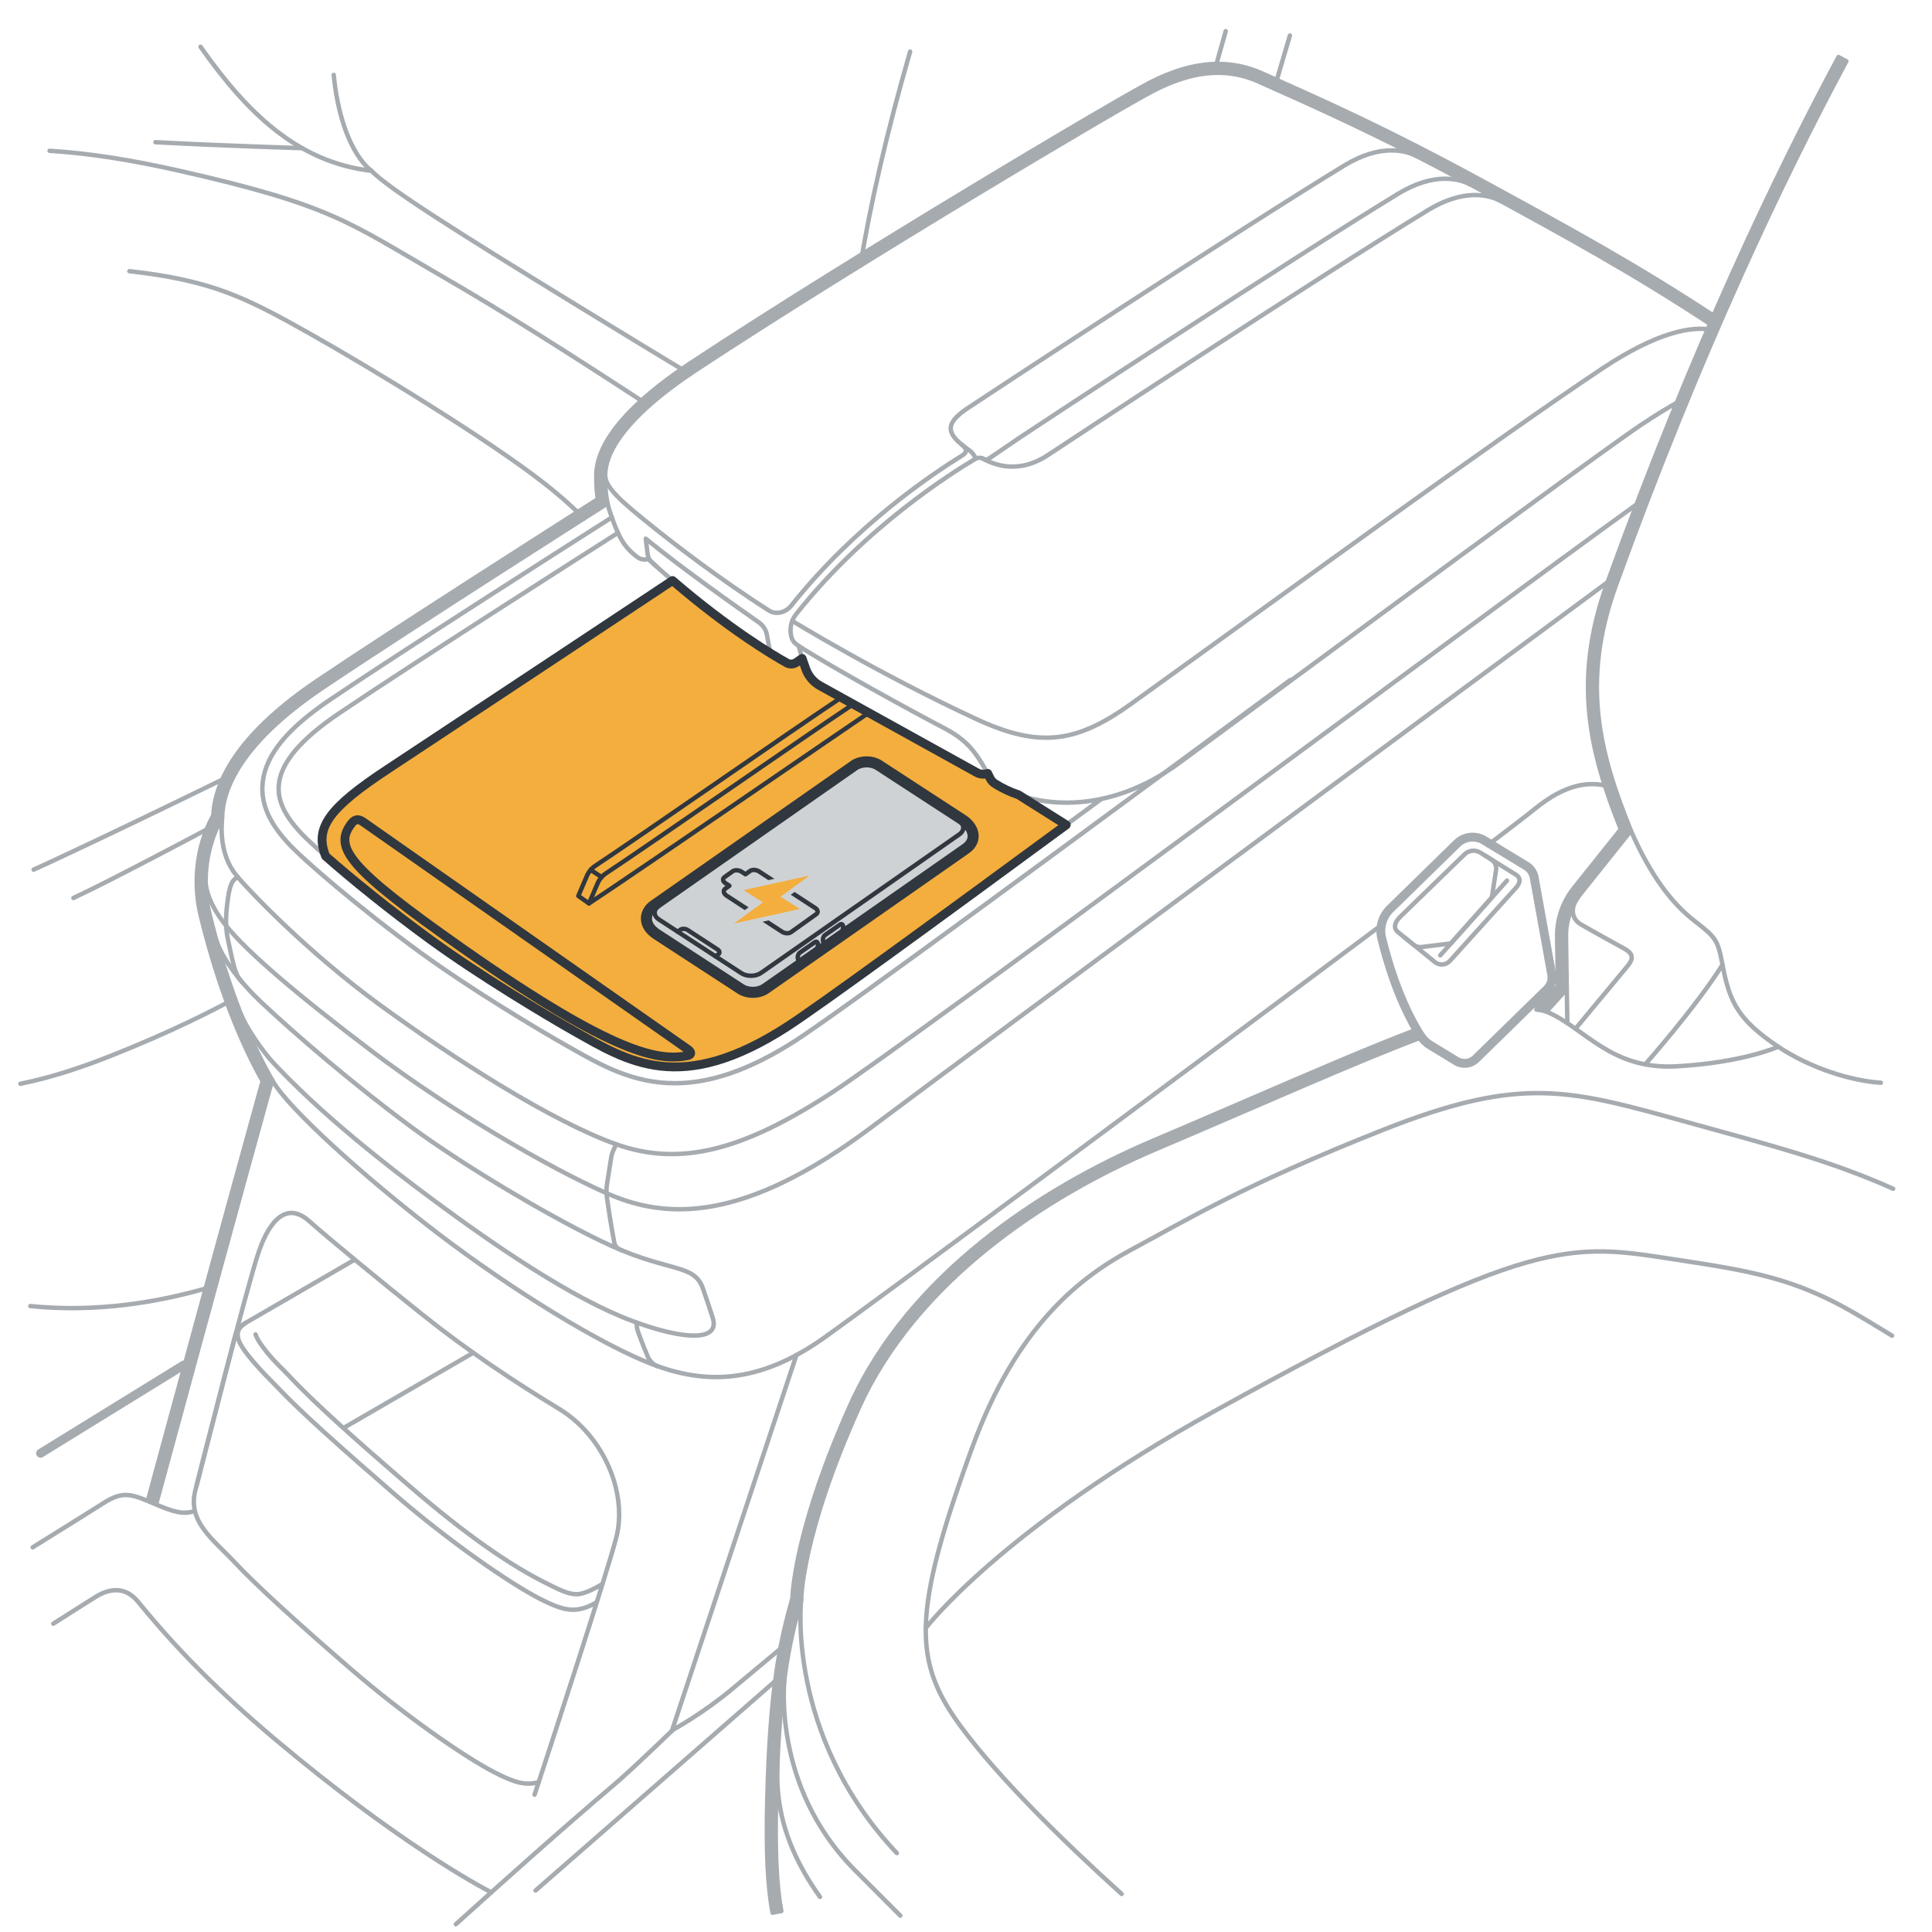 <?xml version="1.0" encoding="UTF-8"?><svg xmlns="http://www.w3.org/2000/svg" width="218" height="218" viewBox="0 0 218 218"><g id="uuid-7934f333-29ef-47cb-ab9c-99a6a00597cd"><path d="m3.688,174.596c4.107-2.556,7.306-4.552,8.044-5.024,2.254-1.442,3.264-.913,5.695.114,2.011.849,3.177,1.278,4.565.802" style="fill:none; stroke:#a6abb0; stroke-linecap:round; stroke-linejoin:round; stroke-width:.5px;"/><line x1="4.577" y1="163.982" x2="20.747" y2="154.013" style="fill:none; stroke:#a6abb0; stroke-linecap:round; stroke-linejoin:round;"/><path d="m6.014,183.211c2.621-1.669,4.502-2.861,4.876-3.084,1.515-.903,3.254-1.151,4.703.624,2.794,3.423,7.465,8.805,15.674,15.691,13.725,11.513,22.764,16.359,24.166,17.082" style="fill:none; stroke:#a6abb0; stroke-linecap:round; stroke-linejoin:round; stroke-width:.5px;"/><path d="m2.301,122.288c2.967-.595,6.288-1.603,10.102-3.112,6.976-2.759,11.775-5.234,14.104-6.518" style="fill:none; stroke:#a6abb0; stroke-linecap:round; stroke-linejoin:round; stroke-width:.5px;"/><path d="m143.785,9.993c.627-2.112,1.216-4.115,1.762-5.985" style="fill:none; stroke:#a6abb0; stroke-linecap:round; stroke-linejoin:round; stroke-width:.5px;"/><path d="m22.628,5.279c5.177,7.357,10.875,13.023,19.284,13.996,1.951,2.002,9.149,6.567,23.26,15.221,5.408,3.317,9.585,5.852,12.679,7.718" style="fill:none; stroke:#a6abb0; stroke-linecap:round; stroke-linejoin:round; stroke-width:.5px;"/><path d="m41.912,19.275c-1.7-1.301-3.665-4.809-4.26-10.825" style="fill:none; stroke:#a6abb0; stroke-linecap:round; stroke-linejoin:round; stroke-width:.5px;"/><path d="m102.695,5.818c-2.696,9.345-4.502,17.323-5.622,24.157" style="fill:none; stroke:#a6abb0; stroke-linecap:round; stroke-linejoin:round; stroke-width:.5px;"/><path d="m138.306,3.516c-.42,1.506-.867,3.093-1.329,4.706" style="fill:none; stroke:#a6abb0; stroke-linecap:round; stroke-linejoin:round; stroke-width:.5px;"/><path d="m17.535,16.047c8.343.434,16.561.669,16.561.669" style="fill:none; stroke:#a6abb0; stroke-linecap:round; stroke-linejoin:round; stroke-width:.5px;"/><path d="m14.599,30.597c9.281,1.046,13.069,2.948,20.172,6.942,7.103,3.994,20.051,11.886,26.423,16.832,2.026,1.573,3.559,2.963,4.707,4.127" style="fill:none; stroke:#a6abb0; stroke-linecap:round; stroke-linejoin:round; stroke-width:.5px;"/><path d="m3.797,98.127c.617-.276,1.25-.566,1.9-.869,6.741-3.143,13.388-6.355,20.86-10.01" style="fill:none; stroke:#a6abb0; stroke-linecap:round; stroke-linejoin:round; stroke-width:.5px;"/><path d="m5.597,17.015c4.452.284,9.076.998,14.649,2.256,17.075,3.855,19.117,5.824,29.12,11.606,7.903,4.569,14.77,8.948,23.868,14.888" style="fill:none; stroke:#a6abb0; stroke-linecap:round; stroke-linejoin:round; stroke-width:.5px;"/><path d="m8.283,101.327c1.386-.654,2.852-1.379,4.407-2.175,4.149-2.123,8.258-4.286,12.071-6.327" style="fill:none; stroke:#a6abb0; stroke-linecap:round; stroke-linejoin:round; stroke-width:.5px;"/><path d="m3.424,147.373c7.303.733,14.374-.356,20.591-2.22" style="fill:none; stroke:#a6abb0; stroke-linecap:round; stroke-linejoin:round; stroke-width:.5px;"/></g><g id="uuid-1768152b-6a0a-4c93-97aa-53e4078b44a3"><path d="m167.872,95.362c2.64-2.001,4.496-3.427,5.289-4.072,3.432-2.792,6.03-3.157,8.254-2.585" style="fill:none; stroke:#a6abb0; stroke-linecap:round; stroke-linejoin:round; stroke-width:.5px;"/><path d="m30.759,121.943c.023.042.047.084.072.126,1.777,3.03,10.073,10.588,18.454,17.006,8.382,6.419,18.546,12.671,24.37,14.882,5.824,2.211,11.855,2.307,19.384-3.042,5.352-3.802,40.552-29.863,62.613-46.368" style="fill:none; stroke:#a6abb0; stroke-linecap:round; stroke-linejoin:round; stroke-width:.5px;"/><path d="m184.571,56.984c-17.07,12.278-81.879,60.594-90.892,66.425-9.85,6.371-16.905,8.273-24.15,5.706-7.245-2.567-18.359-9.678-26.605-15.68-8.247-6.002-14.932-13.043-16.249-14.655-1.942-2.377-1.691-5.494-1.61-6.514" style="fill:none; stroke:#a6abb0; stroke-linecap:round; stroke-linejoin:round; stroke-width:.5px;"/><path d="m124.287,90.145c-16.509,12.149-31.68,23.242-35.467,25.691-12.052,7.796-17.95,3.955-24.092.479-3.075-1.74-10.521-6.188-16.174-10.302-7.019-5.109-13.182-10.45-14.734-12.167-3.061-3.386-4.59-7.267,4.467-13.378,8.229-5.552,27.254-17.68,31.441-20.346" style="fill:none; stroke:#a6abb0; stroke-linecap:round; stroke-linejoin:round; stroke-width:.5px;"/><path d="m24.427,106.161s.824,2.932,5.011,6.889c3.861,3.649,10.516,9.346,16.89,14.058,6.374,4.712,16.869,10.851,22.614,13.452,6.648,3.009,9.41,2.034,10.379,4.835.599,1.733.751,2.221,1.1,3.309.858,2.676-3.208,2.536-9.079.349-6.547-2.439-15.355-8.242-25.062-15.612-9.707-7.37-14.111-12.124-15.342-13.408-1.231-1.284-3.13-4.049-3.752-5.596" style="fill:none; stroke:#a6abb0; stroke-linecap:round; stroke-linejoin:round; stroke-width:.5px;"/><path d="m114.929,89.692l5.372,3.385c-14.909,10.96-28.002,20.509-31.481,22.76-12.052,7.796-17.95,3.955-24.092.479-3.075-1.74-10.521-6.188-16.174-10.302-4.696-3.417-9.008-6.939-11.813-9.41-1.289-3.2.386-5.455,7.055-9.847,7.128-4.694,29.143-19.297,32.084-21.248" style="fill:none; stroke:#a6abb0; stroke-linecap:round; stroke-linejoin:round; stroke-width:.5px;"/><path d="m77.645,118.43c-.33-.231-36.688-25.701-36.688-25.701-.615-.43-.983-.205-1.295.195-2.084,2.678-.406,4.995,12.455,14.033,17.392,12.222,22.304,12.749,25.451,12.16.53-.099.407-.456.077-.687Z" style="fill:none; stroke:#a6abb0; stroke-linecap:round; stroke-linejoin:round; stroke-width:.5px;"/><path d="m40.323,92.5s.113,2.14,2.225,7.258" style="fill:none; stroke:#a6abb0; stroke-linecap:round; stroke-linejoin:round; stroke-width:.5px;"/><path d="m145.582,76.736c-22.447,16.559-50.381,37.167-55.767,40.651-5.532,3.578-9.948,4.84-13.667,4.84-4.75,0-8.366-2.056-11.732-3.969l-.59-.335c-3.171-1.794-10.669-6.281-16.35-10.415-7.129-5.188-13.404-10.638-15.016-12.421-1.496-1.655-3.167-3.933-2.808-6.895.37-3.06,2.789-6,7.611-9.254,7.774-5.245,25.383-16.491,31.758-20.548" style="fill:none; stroke:#a6abb0; stroke-linecap:round; stroke-linejoin:round; stroke-width:.5px;"/><path d="m74.232,154.169c-.912-.303-1.204-1.257-1.204-1.257,0,0-.412-.933-1.039-2.657-.118-.326-.154-.68-.146-1.018" style="fill:none; stroke:#a6abb0; stroke-linecap:round; stroke-linejoin:round; stroke-width:.5px;"/><path d="m69.529,129.114l-.319.691c-.116.252-.198.519-.241.793l-.466,2.92c-.086.539-.093,1.097-.017,1.637.145,1.037.427,2.936.833,5.078.063.333.289.614.602.746l.222.094" style="fill:none; stroke:#a6abb0; stroke-linecap:round; stroke-linejoin:round; stroke-width:.5px;"/><path d="m26.833,98.969c-.561.31-.952.631-1.236,3.377-.243,2.345.032,3.229.391,4.921.548,2.583.773,2.924,1.34,3.569" style="fill:none; stroke:#a6abb0; stroke-linecap:round; stroke-linejoin:round; stroke-width:.5px;"/><path d="m23.201,99.419s-.108,2.057,2.317,5.045c2.425,2.988,7.81,7.622,16.528,14.214,8.718,6.591,19.771,13.025,26.399,15.962s15.346,3.451,29.91-7.465c12.723-9.536,64.343-47.677,83.382-61.737" style="fill:none; stroke:#a6abb0; stroke-linecap:round; stroke-linejoin:round; stroke-width:.5px;"/><path d="m68.559,56.805c.069.314.156.633.265.953.939,2.758,1.495,3.892,3.083,5.096.348.264.801.35,1.222.231l.018-.005c7.628,7.008,13.8,10.696,15.626,11.72.333.187.744.17,1.06-.045l.67-.455.426,1.197c.285.802.853,1.471,1.596,1.883l17.684,9.788c.377.209.827.247,1.233.103,0,0,0,0,0,0l.272.545c.123.247.308.452.539.6,4.286,2.744,12.602,3.717,20.806-2.329,4.368-3.219,8.726-6.434,12.894-9.509,18.697-13.792,35.53-26.16,39.144-28.587,1.757-1.179,3.258-2.096,4.584-2.812" style="fill:none; stroke:#a6abb0; stroke-linecap:round; stroke-linejoin:round; stroke-width:.5px;"/><g id="uuid-53c3f4fb-83cc-4655-8dc2-53379696a1b3"><path d="m193.75,35.877c-8.998-5.929-16.257-9.895-26.823-15.645-10.192-5.546-17.051-8.612-23.021-11.281-.5-.224-.994-.444-1.482-.663-1.765-.791-3.532-1.113-5.282-1.071-2.524.06-4.971.875-7.299,2.054-3.852,1.952-33.554,19.597-51.701,31.545-5.66,3.727-8.523,6.808-9.851,9.273-.735,1.363-1.005,2.548-1.005,3.544,0,.663.001,1.624.166,2.691-3.584,2.281-23.119,14.728-31.63,20.468-5.591,3.771-8.649,7.216-10.236,10.146-1.054,1.946-1.452,3.654-1.514,5.053-2.257,4.116-2.097,8.464-1.452,11.172,1.483,6.225,3.881,13.298,7.026,18.852-.048.135-.091.272-.132.413-.239.823-4.984,18.065-8.36,30.478l-4.457,16.387" style="fill:none; stroke:#a6abb0; stroke-linecap:round; stroke-linejoin:round; stroke-width:.5px;"/><path d="m193.612,36.086c-8.989-5.922-16.239-9.884-26.805-15.634-10.184-5.542-17.035-8.605-23.003-11.273-.5-.224-.994-.444-1.482-.663-1.73-.775-3.46-1.09-5.173-1.049-2.474.059-4.884.858-7.192,2.028-3.839,1.945-33.532,19.584-51.677,31.531-5.644,3.716-8.468,6.77-9.768,9.183-.718,1.332-.975,2.476-.975,3.425,0,.697.001,1.705.189,2.813-3.182,2.025-23.138,14.736-31.763,20.553-5.569,3.756-8.594,7.174-10.156,10.058-1.052,1.942-1.435,3.633-1.486,5.003-2.249,4.062-2.094,8.367-1.456,11.045,1.489,6.249,3.9,13.346,7.057,18.886-.061.163-.116.332-.166.506-.238.82-4.982,18.06-8.359,30.474l-4.457,16.387" style="fill:none; stroke:#a6abb0; stroke-linecap:round; stroke-linejoin:round; stroke-width:.5px;"/><path d="m193.475,36.295c-8.979-5.916-16.22-9.873-26.787-15.623-10.175-5.537-17.02-8.597-22.986-11.264-.5-.224-.994-.444-1.483-.663-1.695-.76-3.388-1.067-5.065-1.028-2.425.058-4.797.841-7.085,2.001-3.826,1.939-33.51,19.571-51.652,31.517-5.628,3.706-8.413,6.732-9.686,9.093-.701,1.301-.945,2.405-.945,3.307,0,.732.002,1.786.215,2.934-2.674,1.701-23.137,14.73-31.898,20.639-5.547,3.741-8.539,7.131-10.076,9.97-1.05,1.938-1.417,3.613-1.458,4.953-2.241,4.008-2.092,8.27-1.461,10.918,1.495,6.275,3.92,13.396,7.089,18.923-.075.189-.141.388-.202.597-.238.817-4.981,18.054-8.357,30.47l-4.457,16.387" style="fill:none; stroke:#a6abb0; stroke-linecap:round; stroke-linejoin:round; stroke-width:.5px;"/><path d="m193.337,36.504c-8.969-5.909-16.202-9.862-26.769-15.612-10.166-5.532-17.004-8.589-22.969-11.256-.5-.224-.994-.444-1.483-.663-1.66-.744-3.316-1.045-4.957-1.006-2.375.057-4.71.825-6.978,1.974-3.813,1.932-33.487,19.558-51.628,31.502-5.612,3.695-8.359,6.694-9.603,9.003-.684,1.269-.915,2.333-.915,3.188,0,.768.003,1.868.242,3.054-1.96,1.247-23.096,14.697-32.036,20.726-5.525,3.726-8.484,7.089-9.996,9.881-1.048,1.935-1.4,3.593-1.43,4.902-2.233,3.953-2.09,8.174-1.466,10.792,1.501,6.301,3.941,13.449,7.124,18.963-.09.213-.169.441-.24.685-.237.815-4.979,18.049-8.356,30.465l-4.457,16.387" style="fill:none; stroke:#a6abb0; stroke-linecap:round; stroke-linejoin:round; stroke-width:.5px;"/></g><path d="m193.2,36.712c-8.959-5.903-16.183-9.851-26.751-15.602-11.01-5.991-18.11-9.076-24.434-11.911-3.978-1.783-7.92-.963-11.72.963-3.8,1.926-33.465,19.546-51.603,31.488-8.666,5.706-10.406,9.7-10.406,11.982,0,.804.003,1.95.273,3.172h0s-22.801,14.492-32.177,20.816c-9.376,6.324-11.27,11.554-11.317,14.645-2.226,3.899-2.088,8.077-1.471,10.666,1.509,6.333,3.965,13.512,7.165,19.013l-.011.006c-.104.23-.193.48-.273.756-.236.812-4.978,18.043-8.355,30.461l-4.457,16.387" style="fill:none; stroke:#a6abb0; stroke-linecap:round; stroke-linejoin:round; stroke-width:.5px;"/><path d="m110.824,51.712c3.584,1.981,6.382.349,7.668-.527,1.326-.903,30.78-20.255,42.63-27.47,4.031-2.454,6.905-1.745,8.205-1.036" style="fill:none; stroke:#a6abb0; stroke-linecap:round; stroke-linejoin:round; stroke-width:.5px;"/><path d="m159.89,17.64c-1.3-.709-4.174-1.418-8.205,1.036-11.85,7.215-41.304,26.566-42.63,27.47-2.681,1.829-2.111,2.953.281,4.639.441.311.65.691.75.973" style="fill:none; stroke:#a6abb0; stroke-linecap:round; stroke-linejoin:round; stroke-width:.5px;"/><path d="m165.946,20.838c-1.3-.709-4.174-1.418-8.205,1.036-11.85,7.215-41.304,26.567-42.63,27.47l-3.518,2.397c-.188.128-.431.14-.631.032l-.007-.004c-.29-.157-.64-.149-.923.02-2.456,1.469-12.318,7.586-20.193,17.501-.559.704-.767,1.63-.56,2.506l.014.059c.081.344.285.646.573.849l.263.185.374,1.41" style="fill:none; stroke:#a6abb0; stroke-linecap:round; stroke-linejoin:round; stroke-width:.5px;"/><path d="m90.127,72.89c3.827,2.478,13.11,7.546,16.175,9.145,2.526,1.318,3.59,2.393,5.138,5.236" style="fill:none; stroke:#a6abb0; stroke-linecap:round; stroke-linejoin:round; stroke-width:.5px;"/><path d="m87.493,74.053c-.373-.229-.631-.607-.709-1.039l-.247-1.373c-.102-.569-.425-1.074-.898-1.403-2.182-1.521-8.706-6.113-12.777-9.454l.222,1.795c.04.323.194.622.435.84l.556.505" style="fill:none; stroke:#a6abb0; stroke-linecap:round; stroke-linejoin:round; stroke-width:.5px;"/><path d="m68.286,53.633c0,1.46,2.166,3.209,4.937,5.456,2.77,2.247,8.062,6.312,13.532,9.794.902.574,1.987.139,2.523-.536,7.153-9.007,15.905-14.855,19.291-16.952.776-.48.303-.949-.007-1.192" style="fill:none; stroke:#a6abb0; stroke-linecap:round; stroke-linejoin:round; stroke-width:.5px;"/><path d="m89.399,70.065s9.753,5.984,20.869,11.119c7.191,3.322,11.367,2.549,17.438-1.819,15.911-11.447,40.977-29.717,53.059-37.764,6.311-4.204,10.161-4.797,12.345-4.397" style="fill:none; stroke:#a6abb0; stroke-linecap:round; stroke-linejoin:round; stroke-width:.5px;"/><path d="m60.32,202.505c1.917-5.824,8.04-24.539,9.209-28.981,1.326-5.04-1.421-11.506-6.44-14.549-5.019-3.043-10.323-6.561-15.437-10.651-5.114-4.089-10.418-8.463-12.785-10.556s-4.356-.38-5.682,3.518c-1.326,3.899-6.517,24.389-7,26.314" style="fill:none; stroke:#a6abb0; stroke-linecap:round; stroke-linejoin:round; stroke-width:.5px;"/><path d="m89.268,185.032c-3.783,3.15-6.119,5.101-6.669,5.561-3.362,2.805-6.641,4.576-6.641,4.576,0,0-3.765,3.637-5.966,5.599l-.805.699c-5.461,4.622-12.636,11.035-17.747,15.652" style="fill:none; stroke:#a6abb0; stroke-linecap:round; stroke-linejoin:round; stroke-width:.5px;"/><line x1="75.814" y1="195.307" x2="89.864" y2="152.901" style="fill:none; stroke:#a6abb0; stroke-linecap:round; stroke-linejoin:round; stroke-width:.5px;"/><line x1="60.431" y1="213.318" x2="88.618" y2="188.683" style="fill:none; stroke:#a6abb0; stroke-linecap:round; stroke-linejoin:round; stroke-width:.5px;"/><g id="uuid-55c77e69-6c0f-4978-81dd-48d9c18994fe"><path d="m159.858,116.177c-5.174,1.959-11.525,4.699-19.002,7.925-3.383,1.459-7,3.02-10.851,4.656-12.457,5.293-27.446,15.06-34.056,29.782-5.968,13.293-6.494,20.689-6.54,21.827-1.419,5.006-2.521,10.176-2.833,22.645-.149,5.953.052,9.907.599,12.819" style="fill:none; stroke:#a6abb0; stroke-linecap:round; stroke-linejoin:round; stroke-width:.5px;"/><path d="m159.947,116.41c-5.168,1.957-11.513,4.694-18.991,7.921-3.383,1.459-7.001,3.02-10.852,4.657-12.434,5.283-27.354,15.017-33.926,29.654-6.03,13.431-6.486,20.78-6.52,21.765-1.416,4.992-2.519,10.137-2.831,22.611-.148,5.948.053,9.881.595,12.767" style="fill:none; stroke:#a6abb0; stroke-linecap:round; stroke-linejoin:round; stroke-width:.5px;"/><path d="m160.035,116.644c-5.161,1.954-11.5,4.689-18.981,7.916-3.383,1.459-7.001,3.02-10.854,4.657-12.412,5.274-27.262,14.974-33.795,29.526-6.105,13.598-6.477,20.897-6.5,21.702-1.413,4.978-2.518,10.098-2.83,22.578-.148,5.943.054,9.855.591,12.714" style="fill:none; stroke:#a6abb0; stroke-linecap:round; stroke-linejoin:round; stroke-width:.5px;"/><path d="m160.124,116.878c-5.155,1.952-11.488,4.684-18.971,7.912-3.383,1.459-7.002,3.02-10.855,4.657-12.39,5.264-27.17,14.932-33.665,29.398-6.47,14.411-6.479,21.675-6.469,21.606-1.415,4.974-2.525,10.063-2.838,22.578-.148,5.938.055,9.829.587,12.662" style="fill:none; stroke:#a6abb0; stroke-linecap:round; stroke-linejoin:round; stroke-width:.5px;"/></g><path d="m160.212,117.112c-7.475,2.831-17.436,7.306-29.816,12.566-12.368,5.255-27.078,14.889-33.535,29.271-6.457,14.382-6.457,21.572-6.457,21.572-1.409,4.951-2.516,10.019-2.828,22.515-.148,5.933.055,9.803.583,12.609" style="fill:none; stroke:#a6abb0; stroke-linecap:round; stroke-linejoin:round; stroke-width:.5px;"/><g id="uuid-1543c5ab-fc87-4209-90ac-a4422104b972"><path d="m207.454,6.433c-6.925,12.886-16.407,32.58-26.07,59.294-4.026,11.13-1.917,19.294,1.5,27.845l-5.307,6.646c-1.241,1.554-1.903,3.492-1.874,5.482l.081,5.527-1.625,1.8c-.222-.045-.451-.08-.686-.104" style="fill:none; stroke:#a6abb0; stroke-linecap:round; stroke-linejoin:round; stroke-width:.5px;"/><path d="m207.674,6.551c-6.919,12.876-16.397,32.559-26.055,59.261-4.017,11.105-1.887,19.227,1.551,27.802l-5.398,6.76c-1.204,1.508-1.848,3.391-1.819,5.323l.082,5.625-1.787,1.98c-.256-.059-.524-.102-.801-.131" style="fill:none; stroke:#a6abb0; stroke-linecap:round; stroke-linejoin:round; stroke-width:.5px;"/><path d="m207.894,6.67c-6.914,12.866-16.386,32.538-26.041,59.227-4.008,11.08-1.858,19.159,1.602,27.759l-5.489,6.874c-1.168,1.463-1.792,3.289-1.765,5.163l.084,5.723-1.953,2.164c-.288-.074-.592-.127-.913-.16" style="fill:none; stroke:#a6abb0; stroke-linecap:round; stroke-linejoin:round; stroke-width:.5px;"/><path d="m208.115,6.788c-6.909,12.856-16.376,32.517-26.026,59.194-3.999,11.054-1.829,19.09,1.653,27.716l-5.58,6.988c-1.132,1.418-1.737,3.187-1.71,5.004l.085,5.821-2.122,2.351c-.316-.091-.656-.155-1.021-.193" style="fill:none; stroke:#a6abb0; stroke-linecap:round; stroke-linejoin:round; stroke-width:.5px;"/></g><path d="m208.335,6.906c-6.903,12.846-16.365,32.496-26.011,59.161-3.989,11.027-1.799,19.019,1.705,27.672l-5.671,7.102c-1.096,1.372-1.681,3.085-1.656,4.844l.086,5.919-2.294,2.542c-.339-.111-.714-.187-1.126-.23" style="fill:none; stroke:#a6abb0; stroke-linecap:round; stroke-linejoin:round; stroke-width:.5px;"/><path d="m174.494,114.147c4.331,1.809,7.191,6.599,14.72,6.171,7.529-.428,11.436-2.211,11.436-2.211" style="fill:none; stroke:#a6abb0; stroke-linecap:round; stroke-linejoin:round; stroke-width:.5px;"/><path d="m184.029,93.739c2.273,5.183,4.688,8.249,7.174,10.175s2.628,2.14,3.196,5.135c.767,4.042,1.776,6.062,6.251,9.058,3.621,2.424,8.254,3.863,11.578,4.065" style="fill:none; stroke:#a6abb0; stroke-linecap:round; stroke-linejoin:round; stroke-width:.5px;"/><path d="m90.404,180.521s-1.764,15.273,10.79,28.575" style="fill:none; stroke:#a6abb0; stroke-linecap:round; stroke-linejoin:round; stroke-width:.5px;"/><path d="m88.535,189.264s-1.566,12.234,7.928,21.761c1.925,1.932,3.632,3.639,5.131,5.134" style="fill:none; stroke:#a6abb0; stroke-linecap:round; stroke-linejoin:round; stroke-width:.5px;"/><path d="m87.751,198.245c-.114,2.922-.474,8.482,4.77,15.791" style="fill:none; stroke:#a6abb0; stroke-linecap:round; stroke-linejoin:round; stroke-width:.5px;"/><path d="m213.49,150.712c-1.901-1.163-3.45-2.095-4.459-2.674-6.629-3.804-11.429-4.614-19.851-5.898-12.096-1.844-15.876-2.943-52.031,17.024-24.161,13.343-32.681,24.532-32.681,24.532" style="fill:none; stroke:#a6abb0; stroke-linecap:round; stroke-linejoin:round; stroke-width:.5px;"/><path d="m213.614,134.133c-7.102-3.176-13.817-4.904-22.762-7.381-13.732-3.804-18.994-5.516-34.852.761-15.858,6.277-22.388,10.309-28.229,13.43-5.84,3.121-13.047,8.608-18.083,22.421-6.823,18.718-6.644,24.12-1.33,31.366,4.371,5.959,11.759,13.153,18.201,18.975" style="fill:none; stroke:#a6abb0; stroke-linecap:round; stroke-linejoin:round; stroke-width:.5px;"/><path d="m177.769,116.081l5.709-6.869c.728-.841,1.012-1.483-.124-2.125s-3.765-2.068-4.972-2.781c-1.208-.713-1.075-2.053-.421-2.92" style="fill:none; stroke:#a6abb0; stroke-linecap:round; stroke-linejoin:round; stroke-width:.5px;"/><line x1="176.788" y1="111.605" x2="176.854" y2="115.452" style="fill:none; stroke:#a6abb0; stroke-linecap:round; stroke-linejoin:round; stroke-width:.5px;"/><path d="m185.636,120.102s5.741-6.482,8.726-11.246" style="fill:none; stroke:#a6abb0; stroke-linecap:round; stroke-linejoin:round; stroke-width:.5px;"/><g id="uuid-c1ac9fb7-b7c8-42ff-85b3-1ecf0c093c56"><path d="m160.108,117.041c.297.452.693.836,1.157,1.118l2.926,1.777c.403.245.864.338,1.307.287.444-.051.872-.246,1.21-.576l8.036-7.852c.246-.241.425-.535.527-.854.102-.319.127-.664.066-1.004l-1.977-10.964c-.056-.308-.176-.598-.349-.85-.173-.252-.399-.467-.666-.629l-4.753-2.886c-.537-.326-1.151-.45-1.742-.382-.592.068-1.162.328-1.612.767l-7.562,7.39c-.469.459-.8,1.025-.974,1.636-.175.613-.193,1.272-.035,1.912,1.525,6.195,3.537,9.736,4.441,11.111Z" style="fill:none; stroke:#a6abb0; stroke-linecap:round; stroke-linejoin:round; stroke-width:.5px;"/><path d="m160.212,116.972c.287.437.67.808,1.117,1.08l2.926,1.777c.379.23.811.317,1.228.27.417-.048.82-.231,1.137-.541l8.036-7.852c.232-.226.4-.503.495-.803.096-.3.119-.624.062-.944l-1.977-10.964c-.052-.291-.166-.564-.33-.802-.163-.237-.376-.441-.627-.593l-4.753-2.886c-.513-.311-1.098-.429-1.663-.365-.565.065-1.109.313-1.539.733l-7.562,7.39c-.454.443-.773.991-.941,1.581-.169.593-.186,1.229-.034,1.848,1.521,6.181,3.527,9.709,4.424,11.072Z" style="fill:none; stroke:#a6abb0; stroke-linecap:round; stroke-linejoin:round; stroke-width:.5px;"/><path d="m160.317,116.904c.277.421.646.779,1.077,1.041l2.926,1.777c.354.215.759.297,1.149.252.391-.045.767-.216,1.064-.506l8.036-7.852c.217-.212.374-.471.464-.751.09-.281.112-.584.058-.883l-1.977-10.964c-.049-.273-.156-.529-.31-.753-.153-.223-.353-.414-.589-.557l-4.753-2.886c-.488-.296-1.046-.409-1.583-.347-.538.062-1.056.298-1.466.698l-7.562,7.39c-.438.428-.746.956-.908,1.526-.163.572-.179,1.186-.033,1.784,1.518,6.167,3.518,9.681,4.407,11.034Z" style="fill:none; stroke:#a6abb0; stroke-linecap:round; stroke-linejoin:round; stroke-width:.5px;"/><path d="m160.421,116.835c.267.406.623.751,1.038,1.003l2.926,1.777c.33.2.707.276,1.07.235.364-.042.714-.201.991-.471l8.036-7.852c.202-.197.348-.439.432-.7.084-.262.104-.544.054-.823l-1.977-10.964c-.046-.256-.146-.495-.29-.705-.143-.209-.33-.387-.551-.521l-4.753-2.886c-.464-.282-.994-.389-1.504-.33-.511.059-1.004.283-1.393.663l-7.562,7.39c-.422.412-.719.921-.876,1.471-.157.551-.173,1.144-.031,1.72,1.514,6.152,3.509,9.654,4.391,10.995Z" style="fill:none; stroke:#a6abb0; stroke-linecap:round; stroke-linejoin:round; stroke-width:.5px;"/></g><path d="m160.526,116.766c.257.391.599.723.998.965l2.926,1.777c.612.371,1.396.281,1.909-.219l8.036-7.852c.374-.366.543-.895.45-1.411l-1.977-10.964c-.086-.475-.371-.891-.782-1.141l-4.753-2.886c-.88-.534-2.008-.405-2.745.315l-7.562,7.39c-.814.795-1.145,1.964-.873,3.071,1.51,6.138,3.499,9.627,4.374,10.956Z" style="fill:none; stroke:#a6abb0; stroke-linecap:round; stroke-linejoin:round; stroke-width:.5px;"/><path d="m167.023,96.203c-.563-.348-1.287-.269-1.762.193-1.95,1.893-6.792,6.591-7.277,7.062-.609.591-.803,1.261-.235,1.722.405.329,2.81,2.281,4.155,3.374.512.416,1.257.357,1.7-.132,1.966-2.175,6.964-7.705,7.44-8.232.594-.657.515-1.178-.01-1.503-.369-.229-2.675-1.657-4.01-2.484Z" style="fill:none; stroke:#a6abb0; stroke-linecap:round; stroke-linejoin:round; stroke-width:.5px;"/><path d="m158.472,105.768l1.018.827c.23.186.518.284.813.277l3.413-.422,4.62-5.176.493-3.23c.009-.442-.215-.855-.59-1.087l-.721-.446" style="fill:none; stroke:#a6abb0; stroke-linecap:round; stroke-linejoin:round; stroke-width:.5px;"/><line x1="162.514" y1="107.796" x2="170.04" y2="99.364" style="fill:none; stroke:#a6abb0; stroke-linecap:round; stroke-linejoin:round; stroke-width:.5px;"/><path d="m28.837,150.567c.354,1.124,2.169,3.056,2.503,3.386.447.443.904.896,1.348,1.369,2.999,3.195,7.862,7.473,12.811,11.759,5.884,5.097,11.085,8.999,15.84,11.412,1.74.884,2.747,1.393,3.734,1.393.692,0,1.701-.441,2.91-1.156" style="fill:none; stroke:#a6abb0; stroke-linecap:round; stroke-linejoin:round; stroke-width:.5px;"/><path d="m67.307,180.819c-2.284,1.277-3.615.992-6.362-.403-3.499-1.776-10.497-6.679-16.379-11.775-5.883-5.096-10.729-9.407-13.241-12.084-.527-.561-2.112-2.066-3.38-3.692-.955-1.225-1.86-2.647-.226-3.594" style="fill:none; stroke:#a6abb0; stroke-linecap:round; stroke-linejoin:round; stroke-width:.5px;"/><line x1="38.811" y1="161.101" x2="53.398" y2="152.644" style="fill:none; stroke:#a6abb0; stroke-linecap:round; stroke-linejoin:round; stroke-width:.5px;"/><path d="m60.786,201.087c-1.509.439-2.782.021-4.889-1.048-3.499-1.776-10.497-6.679-16.379-11.775-5.883-5.096-10.493-9.27-13.005-11.947s-5.453-4.652-4.433-8.295c.034-.121,3.425-13.276,4.422-17.146.175-.677.613-1.256,1.216-1.606l12.312-7.138" style="fill:none; stroke:#a6abb0; stroke-linecap:round; stroke-linejoin:round; stroke-width:.5px;"/><path d="m88.827,115.838c-12.06,7.79-17.95,3.95-24.1.48-3.07-1.74-10.52-6.19-16.17-10.3-4.69-3.42-9.01-6.94-11.81-9.41-1.29-3.2.38-5.46,7.05-9.85,7.13-4.7,29.15-19.3,32.09-21.25,6.34,5.45,11.28,8.4,12.89,9.29.33.19.74.17,1.06-.04l.67-.46.42,1.2c.29.8.86,1.47,1.6,1.88l17.68,9.79c.38.21.83.25,1.24.1l.27.55c.12.24.31.45.54.6.77.49,1.67.93,2.68,1.27,0,0,0,.01.01.01l5.36,3.38c-14.91,10.96-28,20.51-31.48,22.76Z" style="fill:#f4ae3d; stroke:#30373e; stroke-linecap:round; stroke-linejoin:round;"/><path d="m94.883,78.738c-5.563,3.689-22.888,15.775-27.698,18.946-.428.282-.759.68-.961,1.151l-.968,2.256,1.204.849c5.568-3.667,29.189-19.933,31.486-21.456" style="fill:none; stroke:#30373e; stroke-linecap:round; stroke-linejoin:round; stroke-width:.5px;"/><path d="m96.261,79.471c-5.563,3.689-23.063,15.89-27.872,19.062-.428.282-.759.68-.961,1.151l-.968,2.256" style="fill:none; stroke:#30373e; stroke-linecap:round; stroke-linejoin:round; stroke-width:.5px;"/><path d="m77.567,119.118c.54-.1.41-.46.08-.69s-36.69-25.7-36.69-25.7c-.61-.43-.98-.21-1.29.19-2.08,2.68-.41,5,12.45,14.04,17.4,12.22,22.31,12.75,25.45,12.16Z" style="fill:#f4ae3d; stroke:#30373e; stroke-linecap:round; stroke-linejoin:round;"/><line x1="66.647" y1="98.159" x2="67.889" y2="98.969" style="fill:none; stroke:#30373e; stroke-linecap:round; stroke-linejoin:round; stroke-width:.5px;"/></g><g id="uuid-9b51a255-df57-478c-8bf0-50a61e190498"><path d="m74.332,105.124c-1.489-.97-1.106-2.115-.348-2.645l22.594-15.788c.644-.457,1.698-.469,2.364-.035l9.463,6.162c.999.65,1.537,1.814.348,2.645l-22.601,15.793c-.645.447-1.699.459-2.365.025l-9.455-6.157Z" style="fill:none; stroke:#30373e; stroke-linejoin:round; stroke-width:2px;"/><path d="m74.332,105.124c-1.489-.97-1.106-2.115-.348-2.645l22.594-15.788c.644-.457,1.698-.469,2.364-.035l9.463,6.162c.999.65,1.537,1.814.348,2.645l-22.601,15.793c-.645.447-1.699.459-2.365.025l-9.455-6.157Z" style="fill:#cfd2d4; stroke-width:0px;"/><path d="m74.332,105.124c-1.489-.97-1.106-2.115-.348-2.645l22.594-15.788c.644-.457,1.698-.469,2.364-.035l9.463,6.162c.999.65,1.537,1.814.348,2.645l-22.601,15.793c-.645.447-1.699.459-2.365.025l-9.455-6.157Z" style="fill:none; stroke:#30373e; stroke-linecap:round; stroke-linejoin:round; stroke-width:.5px;"/><path d="m108.214,92.635c.627.409.644,1.083.038,1.507l-22.374,15.635c-.606.424-1.607.436-2.234.027l-9.291-6.053c-.627-.409-.644-1.083-.038-1.507" style="fill:none; stroke:#30373e; stroke-linecap:round; stroke-linejoin:round; stroke-width:.5px;"/><path d="m76.462,105.125l.312-.218c.205-.143.569-.13.813.029l3.384,2.204c.244.159.277.404.072.547l-.312.218" style="fill:none; stroke:#30373e; stroke-linecap:round; stroke-linejoin:round; stroke-width:.5px;"/><path d="m92.295,106.518c.03.227-.07.498-.224.606l-1.723,1.204c-.154.107-.302.01-.332-.216s.07-.498.224-.606l1.723-1.204c.154-.107.302-.01.332.216Z" style="fill:none; stroke:#30373e; stroke-linecap:round; stroke-linejoin:round; stroke-width:.5px;"/><path d="m95.137,104.532c.03.227-.07.498-.224.606l-1.723,1.204c-.154.107-.302.01-.332-.216s.07-.498.224-.606l1.723-1.204c.154-.107.302-.01.332.216Z" style="fill:none; stroke:#30373e; stroke-linecap:round; stroke-linejoin:round; stroke-width:.5px;"/><path d="m84.638,98.275c.243-.173.695-.15,1.005.052l6.343,4.132c.31.202.366.509.123.683l-2.863,2.046c-.243.173-.695.15-1.005-.052l-6.252-4.073c-.36-.235-.425-.592-.143-.793l.454-.324-.436-.284c-.31-.202-.366-.509-.123-.683l.933-.667c.243-.173.695-.15,1.005.052l.436.284.523-.374Z" style="fill:none; stroke:#30373e; stroke-linejoin:round; stroke-width:.5px;"/><polygon points="92.449 98.293 88.513 101.17 90.903 102.674 81.708 104.707 85.644 101.83 83.254 100.326 92.449 98.293" style="fill:#f4ae3d; stroke:#cfd2d4; stroke-miterlimit:10; stroke-width:.5px;"/></g></svg>